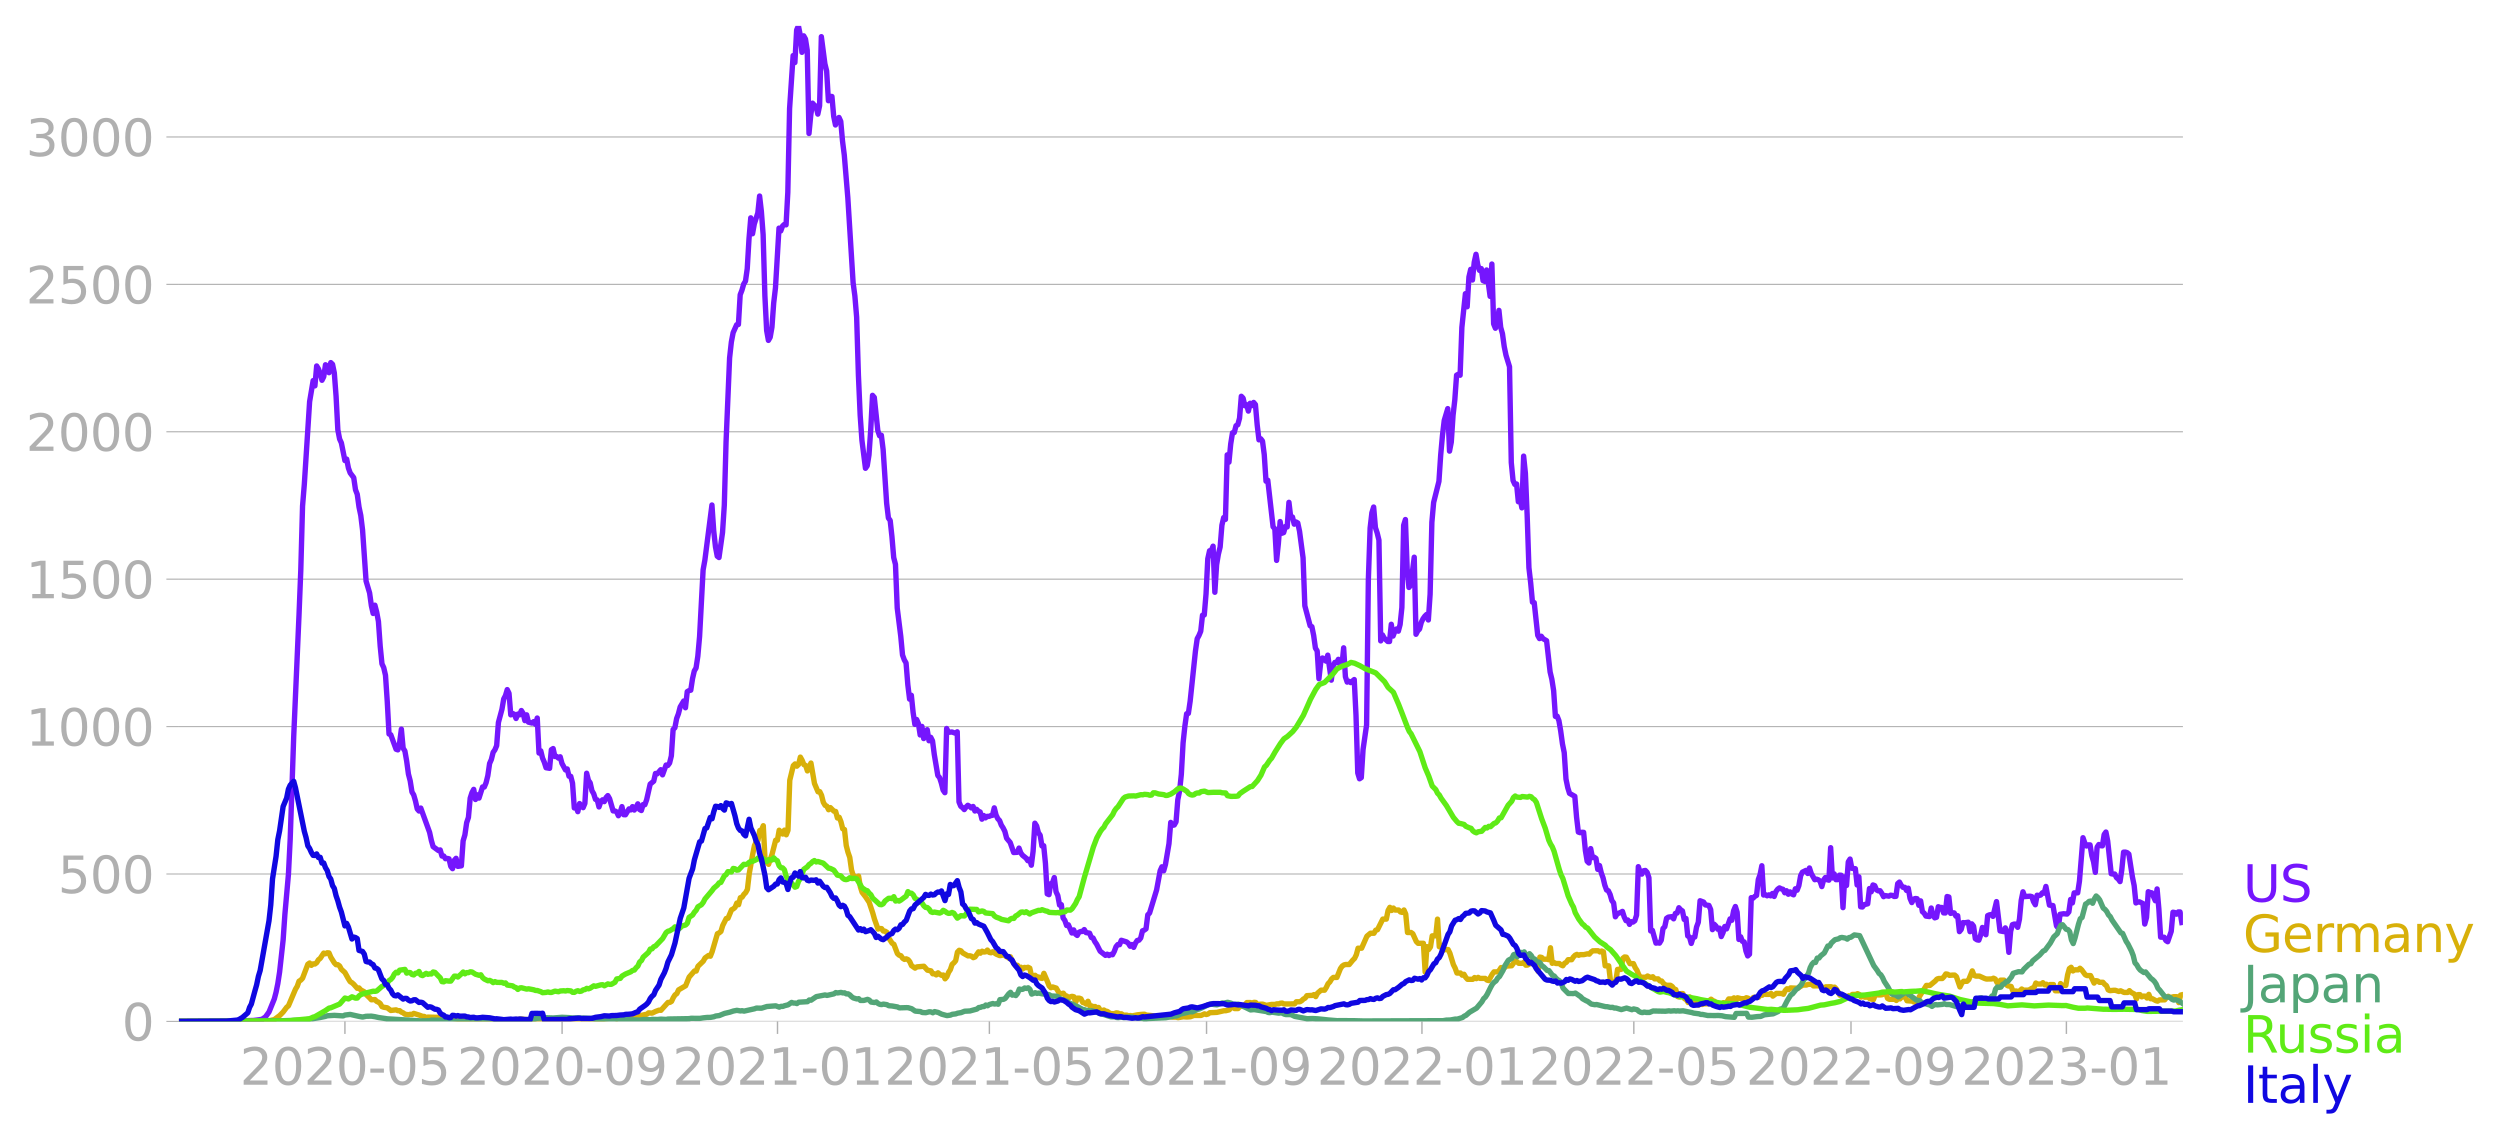 <svg xmlns="http://www.w3.org/2000/svg" xmlns:xlink="http://www.w3.org/1999/xlink" width="928.157" height="422.939" viewBox="0 0 696.117 317.204"><defs><style>*{stroke-linejoin:round;stroke-linecap:butt}</style></defs><g id="figure_1"><path id="patch_1" d="M0 317.204h696.117V0H0v317.204z" style="fill:none"/><g id="axes_1"><path id="patch_2" d="M49.83 284.4h558V7.2h-558v277.2z" style="fill:none"/><g id="matplotlib.axis_1"><g id="xtick_1"><g id="line2d_1"><defs><path id="m0558cc605e" d="M0 0v3.5" style="stroke:#b0b0b0;stroke-width:.4"/></defs><use xlink:href="#m0558cc605e" x="96.043" y="284.4" style="fill:#b0b0b0;stroke:#b0b0b0;stroke-width:.4"/></g><g id="text_1" style="fill:#b0b0b0" transform="matrix(.14 0 0 -.14 66.795 302.038)"><defs><path id="DejaVuSans-32" d="M1228 531h2203V0H469v531q359 372 979 998 621 627 780 809 303 340 423 576 121 236 121 464 0 372-261 606-261 235-680 235-297 0-627-103-329-103-704-313v638q381 153 712 231 332 78 607 78 725 0 1156-363 431-362 431-968 0-288-108-546-107-257-392-607-78-91-497-524-418-433-1181-1211z" transform="scale(.016)"/><path id="DejaVuSans-30" d="M2034 4250q-487 0-733-480-245-479-245-1442 0-959 245-1439 246-480 733-480 491 0 736 480 246 480 246 1439 0 963-246 1442-245 480-736 480zm0 500q785 0 1199-621 414-620 414-1801 0-1178-414-1799Q2819-91 2034-91q-784 0-1198 620-414 621-414 1799 0 1181 414 1801 414 621 1198 621z" transform="scale(.016)"/><path id="DejaVuSans-2d" d="M313 2009h1684v-512H313v512z" transform="scale(.016)"/><path id="DejaVuSans-35" d="M691 4666h2478v-532H1269V2991q137 47 274 70 138 23 276 23 781 0 1237-428 457-428 457-1159 0-753-469-1171Q2575-91 1722-91q-294 0-599 50Q819 9 494 109v635q281-153 581-228t634-75q541 0 856 284 316 284 316 772 0 487-316 771-315 285-856 285-253 0-505-56-251-56-513-175v2344z" transform="scale(.016)"/></defs><use xlink:href="#DejaVuSans-32"/><use xlink:href="#DejaVuSans-30" x="63.623"/><use xlink:href="#DejaVuSans-32" x="127.246"/><use xlink:href="#DejaVuSans-30" x="190.869"/><use xlink:href="#DejaVuSans-2d" x="254.492"/><use xlink:href="#DejaVuSans-30" x="290.576"/><use xlink:href="#DejaVuSans-35" x="354.199"/></g></g><g id="xtick_2"><use xlink:href="#m0558cc605e" id="line2d_2" x="156.514" y="284.4" style="fill:#b0b0b0;stroke:#b0b0b0;stroke-width:.4"/><g id="text_2" style="fill:#b0b0b0" transform="matrix(.14 0 0 -.14 127.266 302.038)"><defs><path id="DejaVuSans-39" d="M703 97v575q238-113 481-172 244-59 479-59 625 0 954 420 330 420 377 1277-181-269-460-413-278-144-615-144-700 0-1108 423-408 424-408 1159 0 718 425 1152 425 435 1131 435 810 0 1236-621 427-620 427-1801 0-1103-524-1761Q2575-91 1691-91q-238 0-482 47Q966 3 703 97zm1256 1978q425 0 673 290 249 291 249 798 0 503-249 795-248 292-673 292t-673-292q-248-292-248-795 0-507 248-798 248-290 673-290z" transform="scale(.016)"/></defs><use xlink:href="#DejaVuSans-32"/><use xlink:href="#DejaVuSans-30" x="63.623"/><use xlink:href="#DejaVuSans-32" x="127.246"/><use xlink:href="#DejaVuSans-30" x="190.869"/><use xlink:href="#DejaVuSans-2d" x="254.492"/><use xlink:href="#DejaVuSans-30" x="290.576"/><use xlink:href="#DejaVuSans-39" x="354.199"/></g></g><g id="xtick_3"><use xlink:href="#m0558cc605e" id="line2d_3" x="216.493" y="284.4" style="fill:#b0b0b0;stroke:#b0b0b0;stroke-width:.4"/><g id="text_3" style="fill:#b0b0b0" transform="matrix(.14 0 0 -.14 187.245 302.038)"><defs><path id="DejaVuSans-31" d="M794 531h1031v3560L703 3866v575l1116 225h631V531h1031V0H794v531z" transform="scale(.016)"/></defs><use xlink:href="#DejaVuSans-32"/><use xlink:href="#DejaVuSans-30" x="63.623"/><use xlink:href="#DejaVuSans-32" x="127.246"/><use xlink:href="#DejaVuSans-31" x="190.869"/><use xlink:href="#DejaVuSans-2d" x="254.492"/><use xlink:href="#DejaVuSans-30" x="290.576"/><use xlink:href="#DejaVuSans-31" x="354.199"/></g></g><g id="xtick_4"><use xlink:href="#m0558cc605e" id="line2d_4" x="275.488" y="284.4" style="fill:#b0b0b0;stroke:#b0b0b0;stroke-width:.4"/><g id="text_4" style="fill:#b0b0b0" transform="matrix(.14 0 0 -.14 246.24 302.038)"><use xlink:href="#DejaVuSans-32"/><use xlink:href="#DejaVuSans-30" x="63.623"/><use xlink:href="#DejaVuSans-32" x="127.246"/><use xlink:href="#DejaVuSans-31" x="190.869"/><use xlink:href="#DejaVuSans-2d" x="254.492"/><use xlink:href="#DejaVuSans-30" x="290.576"/><use xlink:href="#DejaVuSans-35" x="354.199"/></g></g><g id="xtick_5"><use xlink:href="#m0558cc605e" id="line2d_5" x="335.959" y="284.4" style="fill:#b0b0b0;stroke:#b0b0b0;stroke-width:.4"/><g id="text_5" style="fill:#b0b0b0" transform="matrix(.14 0 0 -.14 306.71 302.038)"><use xlink:href="#DejaVuSans-32"/><use xlink:href="#DejaVuSans-30" x="63.623"/><use xlink:href="#DejaVuSans-32" x="127.246"/><use xlink:href="#DejaVuSans-31" x="190.869"/><use xlink:href="#DejaVuSans-2d" x="254.492"/><use xlink:href="#DejaVuSans-30" x="290.576"/><use xlink:href="#DejaVuSans-39" x="354.199"/></g></g><g id="xtick_6"><use xlink:href="#m0558cc605e" id="line2d_6" x="395.937" y="284.4" style="fill:#b0b0b0;stroke:#b0b0b0;stroke-width:.4"/><g id="text_6" style="fill:#b0b0b0" transform="matrix(.14 0 0 -.14 366.69 302.038)"><use xlink:href="#DejaVuSans-32"/><use xlink:href="#DejaVuSans-30" x="63.623"/><use xlink:href="#DejaVuSans-32" x="127.246"/><use xlink:href="#DejaVuSans-32" x="190.869"/><use xlink:href="#DejaVuSans-2d" x="254.492"/><use xlink:href="#DejaVuSans-30" x="290.576"/><use xlink:href="#DejaVuSans-31" x="354.199"/></g></g><g id="xtick_7"><use xlink:href="#m0558cc605e" id="line2d_7" x="454.933" y="284.4" style="fill:#b0b0b0;stroke:#b0b0b0;stroke-width:.4"/><g id="text_7" style="fill:#b0b0b0" transform="matrix(.14 0 0 -.14 425.685 302.038)"><use xlink:href="#DejaVuSans-32"/><use xlink:href="#DejaVuSans-30" x="63.623"/><use xlink:href="#DejaVuSans-32" x="127.246"/><use xlink:href="#DejaVuSans-32" x="190.869"/><use xlink:href="#DejaVuSans-2d" x="254.492"/><use xlink:href="#DejaVuSans-30" x="290.576"/><use xlink:href="#DejaVuSans-35" x="354.199"/></g></g><g id="xtick_8"><use xlink:href="#m0558cc605e" id="line2d_8" x="515.404" y="284.4" style="fill:#b0b0b0;stroke:#b0b0b0;stroke-width:.4"/><g id="text_8" style="fill:#b0b0b0" transform="matrix(.14 0 0 -.14 486.156 302.038)"><use xlink:href="#DejaVuSans-32"/><use xlink:href="#DejaVuSans-30" x="63.623"/><use xlink:href="#DejaVuSans-32" x="127.246"/><use xlink:href="#DejaVuSans-32" x="190.869"/><use xlink:href="#DejaVuSans-2d" x="254.492"/><use xlink:href="#DejaVuSans-30" x="290.576"/><use xlink:href="#DejaVuSans-39" x="354.199"/></g></g><g id="xtick_9"><use xlink:href="#m0558cc605e" id="line2d_9" x="575.382" y="284.4" style="fill:#b0b0b0;stroke:#b0b0b0;stroke-width:.4"/><g id="text_9" style="fill:#b0b0b0" transform="matrix(.14 0 0 -.14 546.134 302.038)"><defs><path id="DejaVuSans-33" d="M2597 2516q453-97 707-404 255-306 255-756 0-690-475-1069Q2609-91 1734-91q-293 0-604 58T488 141v609q262-153 574-231 313-78 654-78 593 0 904 234t311 681q0 413-289 645-289 233-804 233h-544v519h569q465 0 712 186t247 536q0 359-255 551-254 193-729 193-260 0-557-57-297-56-653-174v562q360 100 674 150t592 50q719 0 1137-327 419-326 419-882 0-388-222-655t-631-370z" transform="scale(.016)"/></defs><use xlink:href="#DejaVuSans-32"/><use xlink:href="#DejaVuSans-30" x="63.623"/><use xlink:href="#DejaVuSans-32" x="127.246"/><use xlink:href="#DejaVuSans-33" x="190.869"/><use xlink:href="#DejaVuSans-2d" x="254.492"/><use xlink:href="#DejaVuSans-30" x="290.576"/><use xlink:href="#DejaVuSans-31" x="354.199"/></g></g></g><g id="matplotlib.axis_2"><g id="ytick_1"><path id="line2d_10" d="M49.83 284.4h558" clip-path="url(#pdc245510e8)" style="fill:none;stroke:#b0b0b0;stroke-width:.3;stroke-linecap:square"/><g id="line2d_11"><defs><path id="mc68bf0843d" d="M0 0h-3.5" style="stroke:#b0b0b0;stroke-width:.3"/></defs><use xlink:href="#mc68bf0843d" x="49.83" y="284.4" style="fill:#b0b0b0;stroke:#b0b0b0;stroke-width:.3"/></g><use xlink:href="#DejaVuSans-30" id="text_10" style="fill:#b0b0b0" transform="matrix(.14 0 0 -.14 33.922 289.719)"/></g><g id="ytick_2"><path id="line2d_12" d="M49.83 243.356h558" clip-path="url(#pdc245510e8)" style="fill:none;stroke:#b0b0b0;stroke-width:.3;stroke-linecap:square"/><use xlink:href="#mc68bf0843d" id="line2d_13" x="49.83" y="243.356" style="fill:#b0b0b0;stroke:#b0b0b0;stroke-width:.3"/><g id="text_11" style="fill:#b0b0b0" transform="matrix(.14 0 0 -.14 16.108 248.675)"><use xlink:href="#DejaVuSans-35"/><use xlink:href="#DejaVuSans-30" x="63.623"/><use xlink:href="#DejaVuSans-30" x="127.246"/></g></g><g id="ytick_3"><path id="line2d_14" d="M49.83 202.312h558" clip-path="url(#pdc245510e8)" style="fill:none;stroke:#b0b0b0;stroke-width:.3;stroke-linecap:square"/><use xlink:href="#mc68bf0843d" id="line2d_15" x="49.83" y="202.312" style="fill:#b0b0b0;stroke:#b0b0b0;stroke-width:.3"/><g id="text_12" style="fill:#b0b0b0" transform="matrix(.14 0 0 -.14 7.2 207.63)"><use xlink:href="#DejaVuSans-31"/><use xlink:href="#DejaVuSans-30" x="63.623"/><use xlink:href="#DejaVuSans-30" x="127.246"/><use xlink:href="#DejaVuSans-30" x="190.869"/></g></g><g id="ytick_4"><path id="line2d_16" d="M49.83 161.268h558" clip-path="url(#pdc245510e8)" style="fill:none;stroke:#b0b0b0;stroke-width:.3;stroke-linecap:square"/><use xlink:href="#mc68bf0843d" id="line2d_17" x="49.83" y="161.268" style="fill:#b0b0b0;stroke:#b0b0b0;stroke-width:.3"/><g id="text_13" style="fill:#b0b0b0" transform="matrix(.14 0 0 -.14 7.2 166.587)"><use xlink:href="#DejaVuSans-31"/><use xlink:href="#DejaVuSans-35" x="63.623"/><use xlink:href="#DejaVuSans-30" x="127.246"/><use xlink:href="#DejaVuSans-30" x="190.869"/></g></g><g id="ytick_5"><path id="line2d_18" d="M49.83 120.224h558" clip-path="url(#pdc245510e8)" style="fill:none;stroke:#b0b0b0;stroke-width:.3;stroke-linecap:square"/><use xlink:href="#mc68bf0843d" id="line2d_19" x="49.83" y="120.224" style="fill:#b0b0b0;stroke:#b0b0b0;stroke-width:.3"/><g id="text_14" style="fill:#b0b0b0" transform="matrix(.14 0 0 -.14 7.2 125.543)"><use xlink:href="#DejaVuSans-32"/><use xlink:href="#DejaVuSans-30" x="63.623"/><use xlink:href="#DejaVuSans-30" x="127.246"/><use xlink:href="#DejaVuSans-30" x="190.869"/></g></g><g id="ytick_6"><path id="line2d_20" d="M49.83 79.18h558" clip-path="url(#pdc245510e8)" style="fill:none;stroke:#b0b0b0;stroke-width:.3;stroke-linecap:square"/><use xlink:href="#mc68bf0843d" id="line2d_21" x="49.83" y="79.18" style="fill:#b0b0b0;stroke:#b0b0b0;stroke-width:.3"/><g id="text_15" style="fill:#b0b0b0" transform="matrix(.14 0 0 -.14 7.2 84.498)"><use xlink:href="#DejaVuSans-32"/><use xlink:href="#DejaVuSans-35" x="63.623"/><use xlink:href="#DejaVuSans-30" x="127.246"/><use xlink:href="#DejaVuSans-30" x="190.869"/></g></g><g id="ytick_7"><path id="line2d_22" d="M49.83 38.136h558" clip-path="url(#pdc245510e8)" style="fill:none;stroke:#b0b0b0;stroke-width:.3;stroke-linecap:square"/><use xlink:href="#mc68bf0843d" id="line2d_23" x="49.83" y="38.136" style="fill:#b0b0b0;stroke:#b0b0b0;stroke-width:.3"/><g id="text_16" style="fill:#b0b0b0" transform="matrix(.14 0 0 -.14 7.2 43.454)"><use xlink:href="#DejaVuSans-33"/><use xlink:href="#DejaVuSans-30" x="63.623"/><use xlink:href="#DejaVuSans-30" x="127.246"/><use xlink:href="#DejaVuSans-30" x="190.869"/></g></g></g><path id="line2d_24" d="m49.83 284.4 17.207-.082 2.458-.153.983-.011.984-.118 1.475-.21.983-.669.983-1.372 1.475-3.635.492-1.877.491-2.415.492-3.202.983-8.924.492-7.153.983-11.106.492-9.803.983-28.696 1.475-33.785.491-12.372.492-17.907.492-6.04 1.475-23.031.983-5.863.492 1.465.491-5.535.492.81.491 1.29.492 1.876.492-.985.491-3.33.492.351.492 1.853.491-2.803.492.48.491 2.393.492 6.485.492 9.37.491 2.545.492 1.079.983 4.913.492-.399.491 2.498.492 1.36.983 1.302.492 3.366.492 1.278.491 3.542.492 2.345.492 4.034.983 14.236.983 3.32.492 3.54.491 2.158.492-2.298.492 1.888.491 2.639.492 6.871.491 4.926.492 1.055.492 2.123.491 7.294.492 9.065.492.21 1.474 4.035.492.176.492-1.959.491-3.81.492 5.3.492.785.491 2.803.492 3.612.492 1.888.491 3.108.492.82.491 1.69.492 2.227.492.563.491-.82 2.458 6.766.492 2.275.492 1.7 1.475 1.079.491-.164.492 1.7.491-.011.492.75.492-.082.491.117.492 2.111.492.622.491-2.322.492-.551.492 2.24.983-.153.491-6.954.492-1.654.492-3.4.491-1.466.492-5.36.492-1.536.491-.914.492 2.814.491-1.302.492.915.983-3.096.492.012.492-1.185.491-1.981.492-3.39.492-1.113.491-1.982.492-.704.491-1.16.492-6.462.983-3.67.492-2.874.492-.95.491-1.653.492 1.02.491 6.004.492-.387.492.223.491 1.173.492-1.22.492.2.491-1.185.492.797.491 2.006.492-1.607.492 2.029.983.258.492-.399.491.762.492-1.759.492 9.745.491-.61.492 2.006.491 1.15.492 1.547.983.164.492-5.183.492-.317.491 2.205.492-.012.491.458.492-.364.492 1.841.983 1.818.492-.27.491 2.017.492.047.491 1.9.492 6.895.492-.328.491 1.36.492-2.251.983 1.137.492-1.184.492-8.397.491 1.97.492.704.491 2.193.492.844.492 1.56.491.152.492 1.959.492-1.408.491-.574.492.504.491-1.137.492-.54.492.856.983 3.401.492.012.491.27.492 1.067.491-.939.492-1.594.492 2.24.491.023.984-1.63.491.281.492-.914.492.95.491-.751.492-.973.491 1.571.492.282.492-1.654.491.035.492-1.372.983-4.362.983-.81.492-2.145.492.093.983-1.149.492 1.43.983-2.72.491.106.492-.669.492-1.993.491-7.353.492-.48.492-2.58.491-1.302.492-1.912.983-1.653.492 1.876.491-4.48.492-.293.492-.117.491-3.213.492-2.146.492-.833.491-3.248.492-5.512.983-18.552.492-2.72 1.966-15.34.492 7.178.492 4.48.491 2.59.492.376.983-6.977.492-7.576.491-17.66.984-23.36.491-4.433.492-2.592.983-2.216.492-.082.491-8.268.492-1.278.492-1.712.491-.786.492-3.483.491-8.29.492-5.864.492 4.42.491-2.72.984-3.072.491-4.703.492 4.257.492 6.473.491 17.028.492 9.686.491 2.744.492-.867.492-2.803.491-6.767.492-4.186.983-16.629.492.774.491-1.36.492-.446.492.118.491-9.089.492-23.313.983-14.729.492 1.935.491-9.065.492-1.149.492 2.498.491 4.866.492-4.585.492.88.491 3.143.492 23.16.492-5.124.491-3.32.492.552.491.317.492 2.18.492-2.333.491-19.22.984 7.528.491 2.017.492 8.28.491-1.208.492.035.492 5.535.491 2.392.492-1.348.492-.739.491 1.079.492 5.5.491 3.87.984 11.879 1.475 23.712.491 3.658.492 5.9.492 16.147.491 11.152.492 7.001.983 7.787.492-.704.491-3.037.492-7.142.492-9.428.491.575.983 9.24.492 1.443.492-.153.491 3.94.984 15.01.491 4.105.492.669.492 4.515.491 5.816.492 1.9.491 12.16.984 7.87.491 5.218.492 1.348.492.857.491 6.05.492 4.023.491-1.067.492 4.773.492 3.33.491-1.36.492 1.126.492 3.177.491-2.38.492 3.377.491-1.548.492-.914.492 3.072.491-.95.492.985.492 3.788.983 5.863.492.575.491 1.525.492 1.97.491.703.492-17.871.492 1.067.983-.094.983.352.492-.399.491 19.525.492 1.208.492.364.491.55.492-.703.492-.48.491.293.492.433.491-.398.492 1.255.492-.458.491.516.492.211.492 2.006.491-1.02.492.656.492-.422.491.023.492-.223.491-.093.492-2.064.492 1.993.491 1.02.492.517.492 1.278.491.762.492.985.491 1.9.984 1.172.983 2.803.983-.058.492-1.173.491 1.325.492.668.983.798.492.715.492-.41.491 1.665.492-3.893.492-7.799.491.763.492 1.888.491.691.492 2.99.492-.058.491 4.937.492 8.455.492.223.491-3.037.492-.246.491-1.466.492 3.94.492 1.055.491 2.662.492-.117.492 3.718.491.668.492 1.419.491-.188.984 2.275.491-.856.492 1.161.492.375.491-.88.492-.21.492-.024.491-.516.492.833.983.164.492 1.196.491.153.492 1.02.492.704.983 1.946 1.475 1.161.491-.328.492.375.492-.305.491.082.492-.926.492-1.313.491-.599.492.036.491-1.22 1.475.457.492.4.492.797.491-.47.492.786.491-1.16.492-.751.492-.094.491-.61.492-1.994.492-.187.491-.364.492-3.905.491-.48 1.967-6.462.983-5.324.492-1.102.492 1.114.491-1.748.983-5.816.492-5.91.492.809.491-.094.492-.868.492-6.168.491-2.404.492-4.632.491-8.796.492-4.608.492-3.495.491-.105.492-3.378 1.475-13.966.491-3.448.492-.903.492-1.185.491-4.456.492-.07.492-5.84.491-9.804.492-2.228.492-.07.491-1.208.492 12.83.491-7.659.492-2.943.492-2.005.491-6.051.492-2.135.492.505.491-17.966.492 2.029.491-5.09.492-3.084.492-.082.491-1.888.492-.281.492-1.818.491-6.098.492.504.491 2.123.492-.282.492 1.771.491-2.17.492.646.492-.88.491.598.492 5.664.492 4.152.491-.305.492.633.491 3.764.492 7.423.492-.27 1.475 12.959.491.574.492 8.784.491-4.667.492-6.145.492 3.26.491-.188.492-1.7.492.129.491-6.849.492 4.152.492-.07.491 1.993.492-.61.491.281.492 2.299.983 7.4.492 13.356 1.475 5.559.491.27.492 2.427.492 3.53.491.797.492 7.728.492-4.503.491-1.266.492.293.491.575.492-1.654.983 6.954.492-3.87.492-1.067.491.047.492-.903.492 1.513.491.352.492-5.066.491 8.056.492 1.478.492-.223.491.363.984-.844.491 9.933.492 16.089.491 1.606.492-.328.492-7.833.983-6.837.492-40.481.491-14.33.492-4.258.491-1.594.492 5.722.492 1.478.491 2.017.492 28.05.492-1.665.491.903.984.927.491.012.492-4.797.491 3.272.492-1.302.492-.668.491.61.492-1.853.492-4.726.491-22.903.492-1.595.491 13.768.492 5.136.492-.61.983-7.81.492 21.46.491-.961.492-.48.491-1.865.492-1.02.492-.693.491-.492.492 1.524.492-7.153.491-20.041.492-5.524 1.475-5.875.491-7.34.492-5.442.492-4.175.983-3.295.492 11.832.491-2.521.492-7.435.491-4.327.492-6.86.492-.27.491.281.492-13.321.983-9.382.492 3.636.491-8.28.492-2.134.492 2.967.491-4.925.492-2.228.492 2.896.491 1.572.492-.493.492 3.342.491.223.492-3.178.983 7.341.492-8.994.491 16.663.492 1.208.492-1.337.491-3.635.492 4.726.491 1.759.492 3.588.492 2.416.983 3.213.492 26.667.491 4.996.492 1.09.492-.105.491 4.937.492-.891.491 2.591.492-14.4.492 4.784.491 11.645.492 14.647.492 4.257.491 5.324.492.14.983 9.124.492.88.491-.645.492.668.983.575.983 8.69.492 2.063.492 3.143.491 7.177.492-.07.492 1.266.491 2.861.492 3.589.492 2.439.491 7.353.492 2.392.491 1.595 1.475.833.492 5.816.492 4.128.491.176.492-.106.491.012.492 5.101.492 2.944.491.492.492-4.01.492 2.51.491-.118.492.352.491 3.037.492-1.055.492 2.04.491 1.349.492 2.064.492 1.348.491.211.492 1.02.492 1.713.491.656.492 3.858.491-.82.984-.4.491-.28.492 1.547.492 1.02.491-.175.492 1.22.491-.751.492.105.492-.375.491-1.536.492-13.51.492 1.501.491.563.492-.926.491-.082.492.528.492 1.489.491 14.823.492-.153.983 3.542.492-.082.492.082.491-.81.492-3.248.491-.516.492-2.322.492-.34.983-.129.492.598.491-1.5.492-.118.491-1.466.492.563.492.328.491 2.37.492-.27.492 4.854.491.305.492 1.783.492-1.607.491-.176.492-2.779.491-1.337.492-5.98.983.375.492.785.983.141.492 1.138.491 5.605.492-1.5.492.503.491.868.492-.281.492 2.333.491-1.079.492-1.712.491.657.984-2.78.491.376.492-2.639.492-1.184.491 1.595.492 7.575.492-.738.491 1.266.492.164.491 2.545.492 1.349.492-.47.491-15.749.492.141.492-.492.491-.282.492-4.42.491-1.373.492-2.463.492 8.15.491-.105.492.317.492-.258.491.27.492-.646.491.821.492-1.372.492-.656.491-.352.492.258.492.129.491.961.492-.563.492.974.491-.657.492.598.491.223.492-1.677.492.387.491-1.29.492-2.756.492-.973.983-.48.491.843.492-1.524.492 1.536.983 1.724.492-.152.491.176.492.375.491 1.513.492-1.806.492-.704.491.598.492.129.492-9.041.491 8.42.492-1.126.492 1.606.491-.011.492-1.243.491.035.492 9.006.492-8.572.491 2.404.492-6.58.492-.773.491 2.568.983.117.492 4.527.492-2.275.491 8.35.492.058.492-.645.983-.246.491-4.245.492.903.492-1.9.491.2.492 1.172.492.27.491-.036.492.728.492.926.491-.293.983.152.492-.27.492.07.491.282.492-.035.492-3.541.491-.423.492.903.491.552h.492l.492.867.491-.621.492 2.838.492 1.16.491-.937.492-.2.492.07.491 1.83.492-1.231.491 3.002.492.422.492.81.983.128.492-2.369.491 2.029.492.704.491-.165.492-2.931.492.223.491-.012.492 1.5.492.024.491-4.573.492.129.491 4.562.492-.165.492.036.491.903.492-.118.492 4.421.491-.598.492-1.911.492.047.983-.153.491 2.627.492-2.17.492.622.491 3.506.492.329.492.082.491-1.407.492-2.123.491 1.267.492.75.492-5.324.491-.211.492-.082.492.504.983-4.104.983 8.15.983.188.492-1.02.492 1.805.491 4.996.492-5.84.492-1.853.491-.176.492.024.491.88.492-2.264.492-5.219.491-2.404.492 1.326 1.475-.106.491.117.492 1.43.492.834.491-2.65.492.081.492-.129.491-.633.492.106.491-1.865.984 5.195.983.13.983 5.663.492.61.492-3.846.983-.153.983.082.492-.598.491-3.46.492.962.492-2.79.983-.024.491-3.26.984-12.079.491 1.43.492.869.492-.305h.491l.492 2.99.492 1.736.491 2.92.492-7.025.491-.727.492.328.492.047.491-3.154.492-.692.492 2.498.983 9.1.491.105.492-.011.492 1.008.491.387.492.704.492-3.284.491-4.902.492-.023.491.14.492.423.983 6.32.492 2.428.492 4.843.491-.234.492-.07.983.48.492 5.7.491-1.806.492-7.2.492.234.491.082.984 2.204.491-3.283.492 5.57.491 7.846.984.035.491.926.492.317.983-2.873.492-5.336.491.082.492.457.492-.621h.491l.492 2.932h0" clip-path="url(#pdc245510e8)" style="fill:none;stroke:#7516fd;stroke-width:1.5;stroke-linecap:square"/><path id="line2d_25" d="m49.83 284.4 22.615-.094.983-.035 1.475-.047 1.475-.328 1.475-1.103.983-.996.983-1.314.492-.41 1.967-4.632.491-.81.492-1.407.491-.305.492-.527 1.475-3.894.492-.351.491.645.492-.4.492.036.491-.364.492-.809.491-.387.984-1.477.491.187.492-.281.492.047.491 1.173.983 1.583.492.516h.492l.491.363.492.927.983.89.983 1.772.492.785.492.282.491.434.984 1.125.491-.105.492.563.983.516.492.75.983.938.492.54.983-.07.492.515.491.212.492.375.491.868.492.175.983.153.984.739 1.474-.164.492.234.492-.012.491.4.492.21.492.375.983.153.492-.13.491.06.492-.305 1.475.457.983.364.492.023.491.328.492-.14 2.95.07.983.281.491-.058.984.011 1.475.047 3.441.235h.983l1.967.082.983.164 3.442.082 1.474-.129 3.442.13 1.475-.2 1.475-.082.491-.094 1.967.223.491-.07.984.082 5.9.082.49.07 2.459-.164 4.916.14 4.917-.199.983-.281 2.458-.164.983.164.492-.118h1.475l1.966-.023.984-.117.491-.012.983-.516 1.475-.352.492-.07.492-.399.983.082.983-.48.983-.364.492.059 1.966-2.193h.492l.492-.294.491-1.043.492-.774.492-.34.491-1.044 1.967-1.15.983-2.427 1.475-1.688.492.011.491-1.325 1.475-1.43.492-.892.983-.692.492.212.491-1.232 1.475-5.03.492-.235.491-.41.492-1.63.983-1.959.492-.07.983-2.358.492-.257.491-.41.492-1.209.492.458.491-1.947.492-.153.492-.774.491-.48.492-.903.491-4.245.984-5.547.491-2.416.492-1.032.492-.446.491-2.708.492-.118.492-1.22.491 9.535.983 1.207.984-2.85.983-3.857h.492l.491-2.78.983 1.056.492-1.079.492 1.29.491-1.243.492-13.932.983-4.069.492-.48.491.62.492-.48.492-2.04.491.88.492 1.207.492.234.491 1.513.984-2.181.983 5.688.983 2.31.492-.035.491 1.008.492 1.947.492.844.491.235.492.996.491-.586.984.985.491.082.492 1.818.492-.188.491 1.232.492 1.97.491.2.492 4.455.492 1.9.491 1.407.492 3.507.492 1.618.491.152.492.493.492-.551.491 2.967.492 1.548.983 1.278.983 1.49.984 2.943.491 1.747.983 2.756.492-.141.492.023.491.669.492.047.492.305.491 1.524.984 1.525.491.305.983 2.591.492.446.492.14.491.716.492.305.492-.153.491.2.492.598.491 1.102.984.68.491-.34 1.967-.176.983 1.09.983.188.492.821.492-.011.491.316.492-.574.492.434.491.258.492-.083.491 1.056.492-.575.492-1.231.491-.75.492-1.478.492-.422.491-.575.492-2.392.491-.516.492.152.492.575 1.475.832.491-.035.492.13.491.398.492-.211.983-1.407.492.375.492-.551.491.223.492-.06.492-.48.491.633.492.118.491-.282.984.657.983.422.492-.07.491-.2 1.475.927.492-.329.491 1.103.984 1.372.491-.117.492.727.491-.188.492.48.492-.421.491.082.492-.13.492.247.491 2.205.492.164.492-.375.491.398.492.082.491.305.492.082.492-1.407.983 2.275.492 1.243.491.48.492-.21.983.316.983 1.69.984-.27.491.656.492.14.491.552.492-.352.492-.129.491.13.492 1.512.492-1.138h.491l.492.188.492 1.009.491.14.492.34.491-.797.492 1.255.492.023.491.235.492-.059.492.352.491-.082.492.797.491.094.492-.188.492.305.491.094.492.375.492.235h.983l.492-.223.491.059.492.234.491-.011.492.363h.983l.492.2.492-.094.491.105 1.475-.305.983-.105.984-.07.491.246 1.967.187.491.223 1.475-.035 2.458.047.984.164h.983l.492.14 1.474-.257.984.07.983-.07.983-.364h1.967l.983-.445.492.187.491-.14.492-.364 1.966-.094 1.967-.457h.492l.983-.246.491-.563.492-.211.492.41h.983l.492-.575.491-.152.492.14.983-1.078h.983l.492.164.492-.235.491.047.492.563.983-.094h.492l.983.34 1.475-.27h.983l.492-.163.491.023.492-.188.492-.046.491.246 2.95-.012.492-.598h.983l.492-.281.491-.47.492-.258.492-.691.983-.059h.491l.492-.235.492.552.491-.939.984-.844h.983l.491-.774.492-1.032.492-.492.491-.821.492-.434h.983l.984-2.463.491-.68.492-.34.491-.117h.984l.983-1.208.492-.481.491-1.02.492-1.83h.983l1.475-3.342.983-.82h.983l.492-.857.492-.129 1.475-2.955h.983l.492-2.404.491-.868.492.868.491-.668.492.55h.983l.492.529.492.129.491-.669.492 1.138.491 5.124h.984l.491.34.984 2.182.491.492h1.475l.492 8.021.491-7.094.492.797.492-.704.491-3.096h.984l.491-4.655.492 7.681.491-.446.492 1.49.492-.258h.983l.492.996.983 3.214.491.961.492 1.36h.983l.492.599.492-.247.491.856.492.54h1.475l.491-.481.492.305.492-.352.491.282h1.475l.492.469.491.129.984-1.76.491-.656h.984l.491-.422.492-.774.491.293.492-.27.492-.445 1.475-.082.983-1.35.492.212.491.446h.983l.492-.305.492.832.491-.023.492-.282.492-.762 1.474.012.492 2.756.492-3.952.491.094.492.492h.983l.492.14.491-3.318.492 4.327.492-.222.491.27h.984l.491.41.492.223.492-.704.491-.258.492-.727h.983l.492-.75.491-.505.492-.223.492.247.491-.188h.983l.984-.223.491.094.492-.575.492-.352 1.474-.011.492.316.492-.246.491.211.492 3.917h.983l.492 4.198.983.352.492-.164.491-3.39h.984l.491-3.095.492-.375.492.058.983 1.794h.983l.492 1.115.491.75.492 1.196.492.739h1.474l.492-.352.492.258.491.117.492-.164.492.587h.983l.492.562.491.036.492.668.491.375.492.153h.983l.492.34.492.657.491.187.492 1.935.491.153.492-.974h.492l.491 1.43.492.27.492.786.491-1.536.492.551.492.974h.983l.491.715.492-.633.492.48.491-.175h.984l.491-.915.492-.375.491.387.492.199.492 1.02h.983l.492.235.491-.88.492.094.491-.293.492-.833h.983l.492-.305.492.81.491-.833.984.246h.983l.491-.258.492.13.492.62.491-.292.492-.552 1.475-.07.491-.739.492.211.492-.434.491.188h.984l.491-.258.492.739.983-.75 1.475.023.492.21.491-.996.492-.528.492.235.491-.47 1.967.095 1.475-.892h.983l.491-.199.984-.023.491.457 1.475-.023.492.046.983.598.492-.363 1.475-.023.491.187.492-.07.492.527.983 1.724h.983l.983.551.492-.398.492.305.491-.68h.983l.492-.223.492.234.491.716.492-.317.492.34h.983l.491.446.984.234.491-1.325 1.475.024.492-.07.492-.658.491.223.492 1.454.491.282 1.475-.024.492.329.492-.563.491.14.492-.55h.983l.492 1.055 1.475.105.491.27h.984l.491-1.513 1.967-3.13h.983l1.475-1.22.491-.552.492-.152h.983l.492-.516.492-.75.491.07.492.317.983-.07h.492l.491.433.984 2.873.491-.997.492-.574h.983l.492-.47.983-2.427.492 1.243.491.2h.984l1.474.668.492.152 1.475-.023.492-.211.491.234.492.986.491-.012.492-.657h.983l.492 1.126.492.434.983.187.492 1.267h.983l.491.211.492-.305.492-.457.491.316 1.475-.011.983-.575.492-.164.492-1.231.491.281h.984l.491-.375.492.586.491-.164.492.61.492-.516h.983l.492 1.724.983.011.492-2.005.491.504h.983l.492-2.92.492-1.759.491-.363.492 1.02.492-.305h.983l.491-.446.492.446.983 1.36.492.235h.983l.984 2.087.491-.668.492.07.491.375h.984l.491.575.492.364.492 1.172.491.223.983-.105h.492l.983.328.492-.188.983.458h.983l.492-.493.492.48.983.517.492 1.313.491-1.208h.492l.492.61.491-.2.492.024.491.516.492-1.02.492 1.208h.491l.984.54.491.14.492-.34 1.475-.023.491-.622.492-.363.492.281.491-.024.492-.14h.983l.492 1.63.491-2.076.492-.117h0" clip-path="url(#pdc245510e8)" style="fill:none;stroke:#d8b009;stroke-width:1.5;stroke-linecap:square"/><path id="line2d_26" d="m49.83 284.4 21.14-.094 2.458-.14 2.458.07 1.967.012 6.883-.235 2.95-.457 1.474-.235 1.475-.316.492-.165 1.966-.117 2.459.153.491-.235 1.475-.176 2.458.551.984.176.983-.211 1.475-.035.983.152.983.223 2.458.364 9.341.574 2.458-.035.492-.176 1.967.035.983-.047.491.223 1.967.035 2.95.06 2.458-.024 8.358-.082 1.475-.06.983.036 3.441-.246 2.458-.082 1.967-.364.983-.105.983-.059 2.459.082 2.458-.188 1.966.094.983.106 1.475-.047.492.094.983-.024 1.967.094.491-.012.984.13.983.093.492.082h.983l1.966-.047 2.458-.011.984.082 4.424.14.984-.14 1.475.011.491.024.492-.094 1.475.035.983-.094 1.475.083.491-.118 5.9-.105.492-.094 2.458.023.983-.152.983-.106.984-.023.983-.176.492-.2.983-.128 1.475-.598 1.475-.34.983-.329.983-.187.983.164.492-.07.492.128 2.95-.656.491-.188 1.475.012 1.475-.458 2.458-.187.983.363.492-.234.491.035.492-.2.983-.246.984-.668.491.176h.492l.491.14.492-.375 2.458-.152.492-.47.492.06 1.474-.997 2.459-.47.491.141 1.967-.445.491-.352.492.105.983-.152.492.152.491-.035.492.293.492-.011.491.305.492.504.492.34.983.281.492-.082.491.493.983-.012.984-.293.491.2.492.55.983.141.492-.164.491.434.492.234.492.059.491-.129.984.152.491.294.984.082 1.474.258.492.258 1.967-.059.491.012.983.281.984.669 1.475.129.491.258.983.058.984-.258.491.047.492.235.492-.329.983.235.983.48 1.475.4.983-.141.492-.223.983-.117.492-.188.983-.164.983-.387 1.475-.07.983-.27.984-.27.491-.41.492-.06.492-.21.491-.012.492-.422.492.2.491-.34.983-.282.492.152.492-.105.491.152.492-1.278.983-.082.492-.258.983-1.278.492-.423.491.786.492-.094.492.211.491-.598.492-1.208.491.106.492-.047.492-.363.491.129.492-.176.492.434.491 1.313.984-.387.491.2.492-.094.983.21 1.475.165.492.105.491.317 1.475.07.492.2.491.469.492.27.983.316.492.176.491.375 1.475.645.492.317.492.14 1.475.81.491.058.492.2.491-.012.492.117.492-.035 5.408 1.712.983-.023.492.187.491.047.983-.129.492.118 1.967-.165h.491l.492.188 2.458.211.492.13.983-.106 4.916-.223 2.458-.47.492-.011.492-.176.491-.328 2.95-.704.492.059.983-.458.491-.246.492-.094.983-.457 1.475-.715.492-.082.492-.212.491.212.983.093 1.475-.527.492.047.983-.223.983.258.492.293.492.047.983-.082.492.305.491.093 2.458 1.208.984-.094 3.441.552.492.258.491.035.492-.14 1.966.292.492-.082.492.07.491.27.492.13h.983l.492.034.983.47 1.475.28 1.967.376 1.474-.058 1.475.082 2.95.316 2.458.2 1.475-.012 3.442.023 2.458.07 22.123-.081.983-.165.984-.011 1.474-.27.492.023 1.475-.445.492-.387.491-.223.983-.856 1.967-1.161 1.475-1.759.492-.868.491-.445.492-.763.983-1.981.492-.868.491-.551.492-.34.492-.81.491-.422.983-1.7.492-1.255.983-1.56.984-.54.491-1.008.492-.187.492.762.491-.797.492-.446.491.176.492-.293.492.985.491.129.492-.61.492.516.491.844.492.14.491.916.492-.13.492.259.491.82.492.294.983.996.492.047.983 1.302.492.2.491.62.492.435.492.281.491.68.492 1.372 1.475 1.49 1.475.012.491-.13 1.475 1.02.492.54.983.551.492.211.983.74.983.175.492-.058 2.458.598.492.011.983.223.492-.059.491.212h.492l1.475.433 1.475-.422 1.474.458.492-.223.983.223.492.469.492.246.491.094.492-.153.491.094.984.012.983-.41 3.441.07.984-.117.491.082.984-.094.491.082.492-.07.491.07.984-.07 2.458.492.492.153 1.474.187.492.176h.492l1.475.305h.983l.983.012.983-.024.984.082.983.235 2.458.2.492-1.068 2.95-.035.491 1.032.983.047 1.475-.188.983-.047.984-.434 1.475-.176.983-.105 1.475-.68.491-.645.492-.094.492-.34.983-1.912.983-1.594.492-.305.983-1.208.492-.329.983-1.02.492-1.079.491-.598.983-1.477.492-1.583.492-.962.491-.528.492.047.492-1.22.491-.011.492-.633.983-.786.983-1.935.492.023.492-.856.983-.914.983-.235.492-.317.491-.082.984.188.491.281.492-.433.492-.083.983-.656 1.475.2 3.933 8.349.983 1.348.492.821.491.375.492.798.492 1.09.983 1.49.983 1.876.492.27.491.035.984.61 1.966-1.267.492.246.491.47.492.258 1.475 1.125.492.164.491.036.492.445.983.387 1.475.422.492.352.491-.34.492-.164.491.082 1.475-.14.492-.177.492.212.983.011 1.475.446.491.14.492-.164 1.475-.105.492-.164.491-.047 1.475-.75.983-.622.984-.516.491-.07.492.938.491-.165.492-.469.983-.2.492-.644.492-.106.491-1.806.492-.574.491.117.492-.094.492-.738.491-.235.492-.54.492-.105.983-1.196.492-1.02 1.474-.458.984.059.491-.715 1.475-1.431.492-.117.491-.786 1.967-1.642.983-1.114.492-.2 1.475-1.993.983-1.747.983-.903.492-1.396.492-.95.491-.128.983 1.243.492.105.492.563.491 2.31.492 1.009.492-1.525.983-3.881.491-1.501.492-.352.983-3.73.492-.28.492-.47.491-.094.492.61.492-1.22.491-.797.492.446.491.645.984 2.275.491.363.492.587.492.95.491.48.492.962 2.458 3.553.492.153.983 2.204.491.739.984 1.958.491 1.267.492 2.04.492.528.491.88.492.598.983.668.492-.152 1.475 1.794.491.352.492.492.492.739.491 1.16.492.517 1.475 1.888.983.047.492.176.491.48.492.188.491-.105.984.351.983.728h0" clip-path="url(#pdc245510e8)" style="fill:none;stroke:#53a577;stroke-width:1.5;stroke-linecap:square"/><path id="line2d_27" d="m49.83 284.4 30.481-.094 1.475-.223 4.425-.422.983-.445.492-.13 2.95-1.7.983-.68.491-.094 2.458-1.032 1.475-1.677.983.247.984-.598.983.375.492-.024.491-.598.492-.352.983-.351 2.458-.598.492.035.492-.094 1.474-1.29.492-.235.492-.691.491-.012.492-.692.492-.305.491-.551.492-.962.491-.492.492.176.492-.75 1.475-.212.491 1.032.492-.188.492.047.491.516.492.13.491-.458.492-.047.492-.457.491.973.492.176.983-.622.492.258.491-.117.492.024.492-.552.491.118.984 1.032.491.469.492 1.067.491.058.492-.316.983.117.492-.012.983-1.372h.492l.492.247.983-.88.491-.516.492.504.492-.34.491.024.492-.247.492.047.983.634.983.293.492-.14.491.773.492.41.983.481.492-.105.492.234.491.387.492-.281.491.21 1.475.024.492.223.492-.094.491.598 1.475.212.492.34.491.164.492.492.492-.398.491-.07 1.475.386.492-.094 1.475.282.491.187.492.012.983.329.492.281.983-.082.492-.13.491.13.492.012.983-.364.983.164.492-.21.983-.06.492.07.492-.128.983.105.491.387.492.012.492-.305.491-.152.492.2.492-.095.491-.351.492-.07.492-.34.491.128.492-.188.983-.644.492.14 1.475-.41.491-.047.492.305.983-.528.492.13.491-.024.984-.563.491-.927.983-.152.492-.645.983-.575 1.475-.621.492-.387.492-.094.491-.657.492-.457.491-1.138.492-.375.492-.973 1.475-1.325.491-.915.492-.059.491-.598.492-.2 1.967-2.063.983-1.677.491-.364.492-.129.983-.598.492-.492.492.82.491-.21.492-.364.492-.504.983-.258.491-.493.492-1.641.983-.657.492-.786.492-.528.491-.961.983-.586.492-.634.492-.961 1.966-2.334.492-.68.983-.833.492-.645.491-.117.984-1.853.491-.328.492-.821.983.082.492-.973.491.082.492.398.492-.07 1.475-1.56.491.06.492-.142.491-.445.492-.293.492-.012.983-.446.492-.457.491.152.492.563.492-.586.491.598.492.234.491-.504.984.059.491-.575.492.528.492.281.491 1.372.492.54.491.07.492.528.492 1.806.983 2.064.492-.223.983 1.196.491-.187.492-1.455.492-.727.983-2.615.983-.692.492-.633.492-.317.491-.504.492-.281.491.387.492-.13 1.475.458.983.927.492.48.491.059.984.48.983 1.396.983.211.492.622.491.34.492.082.492-.129.491-.399.492.223.983-.047.492.153 1.475 2.462.983.68.492.153.491.657.492.445.492.95.983.868.983.915.492.047.491-.258.492-.763.983-.75.492-.024.492.106.491-.54.492 1.208.491-.176.492.188.492-.281.983-.75.492-.341.491-1.255.492.446h.491l.492.457.492.962.491.258.492.527.983.528.492.762.491.446.492.047.492.422.491.762.492.176.492-.105 1.475.281.491-.223.492-.54.491.259.492.387.492.2.491-.048.492-.21.492.199.983 1.383.983-.68.983.082.492-.586.492-.81.491-.492 1.967.07.491.67.984-.259.491.14.492.423 1.966.188.492.645.492.328.983.352.492.27 1.966.398.492-.48.491-.212.492.036.492-.68.491-.247.983-.82.492-.06.492.188.491-.246.984.633.491-.34 1.967-.692.491.047.492-.223.983.352.492.094.492.305 1.966.105.492-.07.491.129.492-.235.983-.105.492-.48.983.034.492-.398.983-1.466.492-1.08.491-.797 1.475-5.453 2.458-8.314.984-2.592.983-1.794.491-.692.492-.48.492-.974 1.966-2.556.492-1.044.492-.68.491-.48 1.475-2.264.492-.422.983-.294 1.475-.046.491.058 1.475-.387.492.047.492-.14.983.081.491.176.492-.058.492-.622h.491l.984.329 1.475.187.491.223.492-.023.983-.376.983-.633.984-.844.491-.188.492.059.491.234.984.622.491.633.492.281.492.13.491-.083.492-.363.491-.153.492.024.492-.375.983-.153.983.399 1.475-.07h1.967l.491.14.984.047.491.75.983.2 1.475-.035.492-.082.492-.645.983-.692 1.966-1.267.492-.035 1.475-1.618.983-1.548.983-2.275.492-.434.983-1.466.492-.54.983-1.735 1.475-2.334.983-1.325.984-.668 1.475-1.36.983-1.232 1.966-3.283.984-2.205.983-2.24 1.475-2.756.983-1.372 1.475-.574 2.458-2.498.983-1.267 1.475-.785 1.475-.481.983-.551.984.223 1.474.68 1.475.844 2.95 1.173 2.458 2.45.984 1.584 1.474 1.372 1.475 3.424.984 2.521 1.474 3.87.492 1.09.492.634 2.458 4.996 1.475 4.503.983 2.287.983 2.779.984.985.491 1.008.492.493.491.88 1.475 2.052 1.967 3.318.983 1.173.492.457.491.06.984.257.491.516.983.422.492.153.492.692.491.351.492.2.492-.293.983-.141.983-1.056.492.141.491-.445.492.082.983-.903.492-.153.492-.516.491-.844.492-.059 1.966-3.506.984-1.09.491-1.056.492-.41.492.304.983.082.491-.246 1.475.164.492-.21.492.117.491.516.492.316.491.75 1.475 4.562.984 2.604.983 3.319.491 1.078.492.81.492 1.207 1.475 5.172.491 1.43.492 1.01 1.475 4.819.983 2.263.492.868.491 1.548.984 1.782.983 1.337.491.376.492.574.492.211 1.966 2.498 1.475 1.337 1.475.938.492.54.983.703 1.475 1.677 2.458 3.565.492.704 1.474.938.984.492.491.587.984.715 1.474.891 1.475.974 1.967 1.137.492.153.983-.188.983.27.492.07 1.966.739.983.223.492.21.983-.023.984.106 2.458.434.983.246 5.9 1.02 3.933.14 3.933.974 4.916.622.983-.059 1.475.14.983.024.984.118.983-.024 2.95-.129 1.475-.211 1.474-.176 3.442-.915.983-.07 1.967-.422.983-.164 1.475-.364 3.441-1.63 3.442-.152 3.933-.551.983-.27.492.047.983-.188.491.07.492-.058.983.129 1.475-.13.492-.023.491.106 1.475-.117.984-.059.983-.023 1.475-.13 1.966.376 1.967.457 1.475.282 2.458.375 2.95.961 4.424.962 1.475.07 3.442.094 1.966.258 1.475.282.492.094.983-.07.983-.071 1.967-.13 3.441.282 3.933-.223 3.933.141.983-.023 1.967.48 1.475.282 1.966-.012.492-.07 4.425.352.983.011 1.966.036 2.95-.036 3.933.07.984.294 1.474.234 7.866-.105.984-.223.983-.152h0" clip-path="url(#pdc245510e8)" style="fill:none;stroke:#5feb16;stroke-width:1.5;stroke-linecap:square"/><path id="line2d_28" d="m49.83 284.4 13.274-.082 2.95-.282.491-.164.984-.586 1.475-1.278.491-1.501.492-.927.983-3.623.492-1.736.491-2.357.492-1.63 2.458-13.85.492-4.42.491-7.248.984-6.274.491-4.667.492-2.44.983-6.766.983-2.357.492-2.474.492-1.102.983-1.08.492 1.795 2.458 12.114.491 1.759.492 2.298.492.727.491 1.103.492.82.492.024.491-.422.492.997.491-.059.492 1.607.492-.024.491 1.314.492.797.492 1.654.491.715.492 1.818.491.785.492 2.029.492 1.419.491 1.782.492 1.337.983 3.87.492-.692.491 1.009.984 3.33.491-.54.492.13.492.305.491 3.283.984.293.491.75.492 2.041.491.141.492.012.492.48.491.235.492.938.492.118.491.398.983 2.557.492.398.492 1.115.491.082.492.985.492.516.491 1.008.492.504.491.094.492-.293 1.475 1.184.492-.21.491.023.492.457.492.258.491-.058.492-.282h.491l.984.75.491-.07.492.106 1.475 1.313.491-.152.492.105.983.575.492.035.492.188.491.868.492.375.491.2.492.48.492.023.491.2.492-.059.492-.61.491.047.492.176.492-.152.491.176 1.475-.036.492.211.491.036.492.164.983-.082.492.152.491.024.984-.082.491-.083.984.07.983.071 1.475.293.491-.023 1.475.176.492.082 1.966-.164.492.07.983-.082.492.07.492-.093 1.474.152h1.475l.492-1.7 1.475-.012.983.035.492-.07.491 1.817 2.459-.082 3.933-.011.491-.176 2.95-.211.492.117 2.95-.024.983-.305 1.475-.187.983-.235.983.059.492.012.491-.118 1.475-.035.983-.129.984-.047.491-.14.984-.036.983-.117.983-.422.492-.14.491-.716 1.475-1.032.492-.399.492-.563.491-.985.492-.621.491-.422.492-1.22.983-1.49.492-1.547.983-1.865.492-1.266.491-1.712.984-2.017.983-3.272 1.475-6.872.983-2.885 1.475-8.28.983-2.614.492-2.522 1.475-5.03.491-.2.984-3.483.491-.187.984-2.909.491.364.492-1.982.492-1.5.491.07.492.246.491-.493.492.798.492.445.491-2.005.492.152.492.282.491-.27.983 3.46.492 2.169.492 1.243.491.622.492.152.492.938.491.434.983-4.609.492 2.393.983 2.146.492 1.548.492.89.491 2.557.492 1.49.983 4.608.492 3.425.491.55 1.475-.973.492-.586.492-.035.491-1.208.492-.492.491 1.137.492.117.492.317.491 1.653.492-1.852.492-1.396.491-.164.492-1.173.983.868.492-1.267.491 1.677.492.094.492-.187.491.832.492.153.492-.2.983.07.491-.152.492.915.492-.504.983 1.395.492.34.491-.058.983 1.512.492 1.068.492.492.491-.105.492.832.492 1.173.491.422.492-.387.491.258.492.903.492 1.642.491.352 2.459 3.74.491-.387.492.516.491-.375.492.704.983-.317.492-.234.983 1.055.492 1.114.491-.34.984.797.491.153.984-.704.491-.516.492-.316.492-.176.491-.845.492-.387.491.176.492-.398.492-.974.491-.117.492-.668.492-.423.983-2.638.491-.586.492-.07.492-.986 2.458-2.146.491-.833.492.247.492.035.491-.364.492.258.492-.082.491-.48.492-.282.492.047.491-.34.983 2.685.492-1.876.492.164.491-2.78.492.376.492-.058.983-1.373.491 1.853.492 1.255.492 3.39.491.398.492.938.492.493.983 2.24.491.234.492 1.02.492-.14.491.398 1.475.61.984 1.77.983 1.983.491.527.984 1.7.491.352.492.657.983.082.983 1.314.492.058.492.669.491.293.492 1.032.983 1.22.492.586.491 1.325.492.434.492-.422.491.129.984.598.983.739.492-.083.491 1.08.492.492.983.657.983 1.548.492 1.313.492.621.491.305.492-.082.491.2.984-.282.491-.34.984.106.983.633.491.457.492.293.492.598.983.68.983.282.984.633.491.317.983-.387.492.035 1.967-.27.983.54.983-.012.983.329 2.95.562.492-.105.491.047.492.164.983.035 1.475.211.983-.14.492.093.492-.047.983-.34.492.07 7.374-.773.983-.387 1.475-.387.492-.446.491-.293 1.475-.223.492-.234.492-.07 1.474.304 1.475-.375 1.967-.669.492-.023.491-.14 2.95.034.983.364.983-.059.984-.14.983.164.492-.094 2.458.352.491-.211 1.475.058.492.141h.492l.491.293 1.475.399.492.281.491.118.492.258.492-.247 1.474.118.984.035.491-.14.492.374.492.036.491-.118.492-.246 1.475.129.491-.293h.492l.983.422.984-.364.983.094.491-.023.984.2 1.475-.47.983.07.491-.14.492-.317.492.035.983-.293.492-.258 2.458-.492.491.234.492.047.492-.117.491-.305 1.967-.317.491-.48 1.475-.024.492-.211.492-.012.491-.27.492.176.491.047.492-.316.492-.118.491.2.492-.082.492-.516.983-.516.492-.07.491-.247.983-1.02.492-.024.983-.68.984-.844.491-.2.492-.527.983-.493.492.188.491-.059.492-.574.983.258.492-.165.491.387.492-.61.492.024.491-.668.492-1.114.492-.493.983-1.653.492-.282.491-1.02.492-.41.491-.962 1.967-5.512.492-.703.491-1.642.983-1.595.492-.152.492-.294.491.247.492-.763.492-.398.491-.551.983-.106.492-.516.492-.094.491.035.984.856.491-.293.492-.645.983.094.492.27.983.27.983 2.204.492 1.243 1.475 1.29.491 1.243.492.059.983.434.492.586.983 1.712.492.305.492.833.491 1.419.492.492.983-.105.492 1.043.491.446.492.75.492-.199.983.891.491.903 2.459 2.932.491.223.983.059.492.222.492.094.491-.105.492.563.492-.083.491.118.984-.387.491-.634.492.223.491-.387.492.13.983.515.492-.2.492.27.983-.222.983-.774.492-.2.983.352.983.317.492.328.491.118.492.293.983-.059.492.13.492-.247.491.058.984.915.491-.586.492-.2.491-.809.492-.117.492.07.983-.387.492.223.491.41.492.81.491.152.984-.668.491-.082.492.398.492-.082.983.294.983.856.492-.059.491.434.984.21.491.259.492.117.492-.21.491.116.492-.246.983.563h.492l.983.586.492.622.491-.012.492.164.491-.34.492.293.492.083.491.21.492.34.492.915.491.176.492.915.492.223.983-.094.491-.047.492-.246.983-.2.492-.152.492.012.491.34.492-.035.491.375.984.363.983.27.492-.211.491.129.983-.152.492-.118.492.059.491-.305 1.475-.246.492.187 1.475-.668.491.047.492-.293.492-.141 1.475-1.15.491.153.983-1.536.492-.399.492-.129 1.475-.961.491.176.492-.223.983-1.208.492-.246.983-.036.492.094.491-.903.984-1.079.491-1.043.983-.13.492-.199.492.74.983.867.492.81.491-.435 1.475.352 1.967 1.278.491-.047.492.833.491 1.255.492.2.492-.2.491.328.492.48.492.177.491-.387.492-.75.492.187.491.739.492.293.491.094 2.459 1.301.491.094.492.375.983.364.492.211.491.387.492-.246.492.375.983-.035.491.422.984-.293.491.34.984.281.491.024.492-.317.983.657.983-.059.492-.058.492.222 1.475-.082.491.352.983.188 1.475-.211.492.058 1.967-1.09.491-.047 1.475-.657.492-.422.491-.152.492.105.983-.88.983-.351.492.082.983-.457.492.633 1.966-.27.492.188.983 1.067.984 2.498.491 1.102.492-2.932.492.891h2.458l.491-2.51h2.95l.492.189h2.95l.491-.552h2.95l.492-.645h2.95l.49-.598h2.95l.492-.387h2.95l.492-.926h2.95l.491 1.079h2.95l.492-.81h2.95l.491 2.334h2.95l.491.95h2.95l.492 1.76h2.95l.491-1.103h2.95l.492 1.876h2.95l.491-.234h2.95l.491.645h2.95l.492.187h2.458" clip-path="url(#pdc245510e8)" style="fill:none;stroke:#1007e1;stroke-width:1.5;stroke-linecap:square"/><g id="text_17" style="fill:#7516fd" transform="matrix(.14 0 0 -.14 624.57 251.093)"><defs><path id="DejaVuSans-55" d="M556 4666h635V1831q0-750 271-1080 272-329 882-329 606 0 878 329 272 330 272 1080v2835h634V1753q0-912-452-1378Q3225-91 2344-91q-885 0-1337 466-451 466-451 1378v2913z" transform="scale(.016)"/><path id="DejaVuSans-53" d="M3425 4513v-616q-359 172-678 256-319 85-616 85-515 0-795-200t-280-569q0-310 186-468 186-157 705-254l381-78q706-135 1042-474t336-907q0-679-455-1029Q2797-91 1919-91q-331 0-705 75-373 75-773 222v650q384-215 753-325 369-109 725-109 540 0 834 212 294 213 294 607 0 343-211 537t-692 291l-385 75q-706 140-1022 440-315 300-315 835 0 619 436 975t1201 356q329 0 669-60 341-59 697-177z" transform="scale(.016)"/></defs><use xlink:href="#DejaVuSans-55"/><use xlink:href="#DejaVuSans-53" x="73.193"/></g><g id="text_18" style="fill:#d8b009" transform="matrix(.14 0 0 -.14 624.57 265.093)"><defs><path id="DejaVuSans-47" d="M3809 666v1253H2778v519h1656V434q-365-259-806-392-440-133-940-133-1094 0-1712 639-617 640-617 1780 0 1144 617 1783 618 639 1712 639 456 0 867-113 411-112 758-331v-672q-350 297-744 447t-828 150q-857 0-1287-478-429-478-429-1425 0-944 429-1422 430-478 1287-478 334 0 596 58 263 58 472 180z" transform="scale(.016)"/><path id="DejaVuSans-65" d="M3597 1894v-281H953q38-594 358-905t892-311q331 0 642 81t618 244V178Q3153 47 2828-22t-659-69q-838 0-1327 487-489 488-489 1320 0 859 464 1363 464 505 1252 505 706 0 1117-455 411-454 411-1235zm-575 169q-6 471-264 752-258 282-683 282-481 0-770-272t-333-766l2050 4z" transform="scale(.016)"/><path id="DejaVuSans-72" d="M2631 2963q-97 56-211 82-114 27-251 27-488 0-749-317t-261-911V0H581v3500h578v-544q182 319 472 473 291 155 707 155 59 0 131-8 72-7 159-23l3-590z" transform="scale(.016)"/><path id="DejaVuSans-6d" d="M3328 2828q216 388 516 572t706 184q547 0 844-383 297-382 297-1088V0h-578v2094q0 503-179 746-178 244-543 244-447 0-707-297-259-296-259-809V0h-578v2094q0 506-178 748t-550 242q-441 0-701-298-259-298-259-808V0H581v3500h578v-544q197 322 472 475t653 153q382 0 649-194 267-193 395-562z" transform="scale(.016)"/><path id="DejaVuSans-61" d="M2194 1759q-697 0-966-159t-269-544q0-306 202-486 202-179 548-179 479 0 768 339t289 901v128h-572zm1147 238V0h-575v531q-197-318-491-470T1556-91q-537 0-855 302-317 302-317 808 0 590 395 890 396 300 1180 300h807v57q0 397-261 614t-733 217q-300 0-585-72-284-72-546-216v532q315 122 612 182 297 61 578 61 760 0 1135-394 375-393 375-1193z" transform="scale(.016)"/><path id="DejaVuSans-6e" d="M3513 2113V0h-575v2094q0 497-194 743-194 247-581 247-466 0-735-297-269-296-269-809V0H581v3500h578v-544q207 316 486 472 280 156 646 156 603 0 912-373 310-373 310-1098z" transform="scale(.016)"/><path id="DejaVuSans-79" d="M2059-325q-243-625-475-815-231-191-618-191H506v481h338q237 0 368 113 132 112 291 531l103 262L191 3500h609L1894 763l1094 2737h609L2059-325z" transform="scale(.016)"/></defs><use xlink:href="#DejaVuSans-47"/><use xlink:href="#DejaVuSans-65" x="77.49"/><use xlink:href="#DejaVuSans-72" x="139.014"/><use xlink:href="#DejaVuSans-6d" x="178.377"/><use xlink:href="#DejaVuSans-61" x="275.789"/><use xlink:href="#DejaVuSans-6e" x="337.068"/><use xlink:href="#DejaVuSans-79" x="400.447"/></g><g id="text_19" style="fill:#53a577" transform="matrix(.14 0 0 -.14 624.57 279.093)"><defs><path id="DejaVuSans-4a" d="M628 4666h631V325q0-844-320-1225T-91-1281h-240v531h197q418 0 590 235 172 234 172 840v4341z" transform="scale(.016)"/><path id="DejaVuSans-70" d="M1159 525v-1856H581v4831h578v-531q182 312 458 463 277 152 661 152 638 0 1036-506 399-506 399-1331T3314 415Q2916-91 2278-91q-384 0-661 152-276 152-458 464zm1957 1222q0 634-261 995t-717 361q-457 0-718-361t-261-995q0-634 261-995t718-361q456 0 717 361t261 995z" transform="scale(.016)"/></defs><use xlink:href="#DejaVuSans-4a"/><use xlink:href="#DejaVuSans-61" x="29.492"/><use xlink:href="#DejaVuSans-70" x="90.771"/><use xlink:href="#DejaVuSans-61" x="154.248"/><use xlink:href="#DejaVuSans-6e" x="215.527"/></g><g id="text_20" style="fill:#5feb16" transform="matrix(.14 0 0 -.14 624.57 293.093)"><defs><path id="DejaVuSans-52" d="M2841 2188q203-69 395-294t386-619L4263 0h-679l-596 1197q-232 469-449 622t-592 153h-688V0H628v4666h1425q800 0 1194-335 394-334 394-1009 0-441-205-732-205-290-595-402zM1259 4147V2491h794q456 0 689 211t233 620q0 409-233 617t-689 208h-794z" transform="scale(.016)"/><path id="DejaVuSans-75" d="M544 1381v2119h575V1403q0-497 193-746 194-248 582-248 465 0 735 297 271 297 271 810v1984h575V0h-575v538q-209-319-486-474-276-155-642-155-603 0-916 375-312 375-312 1097zm1447 2203z" transform="scale(.016)"/><path id="DejaVuSans-73" d="M2834 3397v-544q-243 125-506 187-262 63-544 63-428 0-642-131t-214-394q0-200 153-314t616-217l197-44q612-131 870-370t258-667q0-488-386-773Q2250-91 1575-91q-281 0-586 55T347 128v594q319-166 628-249 309-82 613-82 406 0 624 139 219 139 219 392 0 234-158 359-157 125-692 241l-200 47q-534 112-772 345-237 233-237 639 0 494 350 762 350 269 994 269 318 0 599-47 282-46 519-140z" transform="scale(.016)"/><path id="DejaVuSans-69" d="M603 3500h575V0H603v3500zm0 1363h575v-729H603v729z" transform="scale(.016)"/></defs><use xlink:href="#DejaVuSans-52"/><use xlink:href="#DejaVuSans-75" x="64.982"/><use xlink:href="#DejaVuSans-73" x="128.361"/><use xlink:href="#DejaVuSans-73" x="180.461"/><use xlink:href="#DejaVuSans-69" x="232.561"/><use xlink:href="#DejaVuSans-61" x="260.344"/></g><g id="text_21" style="fill:#1007e1" transform="matrix(.14 0 0 -.14 624.57 307.093)"><defs><path id="DejaVuSans-49" d="M628 4666h631V0H628v4666z" transform="scale(.016)"/><path id="DejaVuSans-74" d="M1172 4494v-994h1184v-447H1172V1153q0-428 117-550t477-122h590V0h-590q-666 0-919 248-253 249-253 905v1900H172v447h422v994h578z" transform="scale(.016)"/><path id="DejaVuSans-6c" d="M603 4863h575V0H603v4863z" transform="scale(.016)"/></defs><use xlink:href="#DejaVuSans-49"/><use xlink:href="#DejaVuSans-74" x="29.492"/><use xlink:href="#DejaVuSans-61" x="68.701"/><use xlink:href="#DejaVuSans-6c" x="129.98"/><use xlink:href="#DejaVuSans-79" x="157.764"/></g></g></g><defs><clipPath id="pdc245510e8"><path d="M49.83 7.2h558v277.2h-558z"/></clipPath></defs></svg>